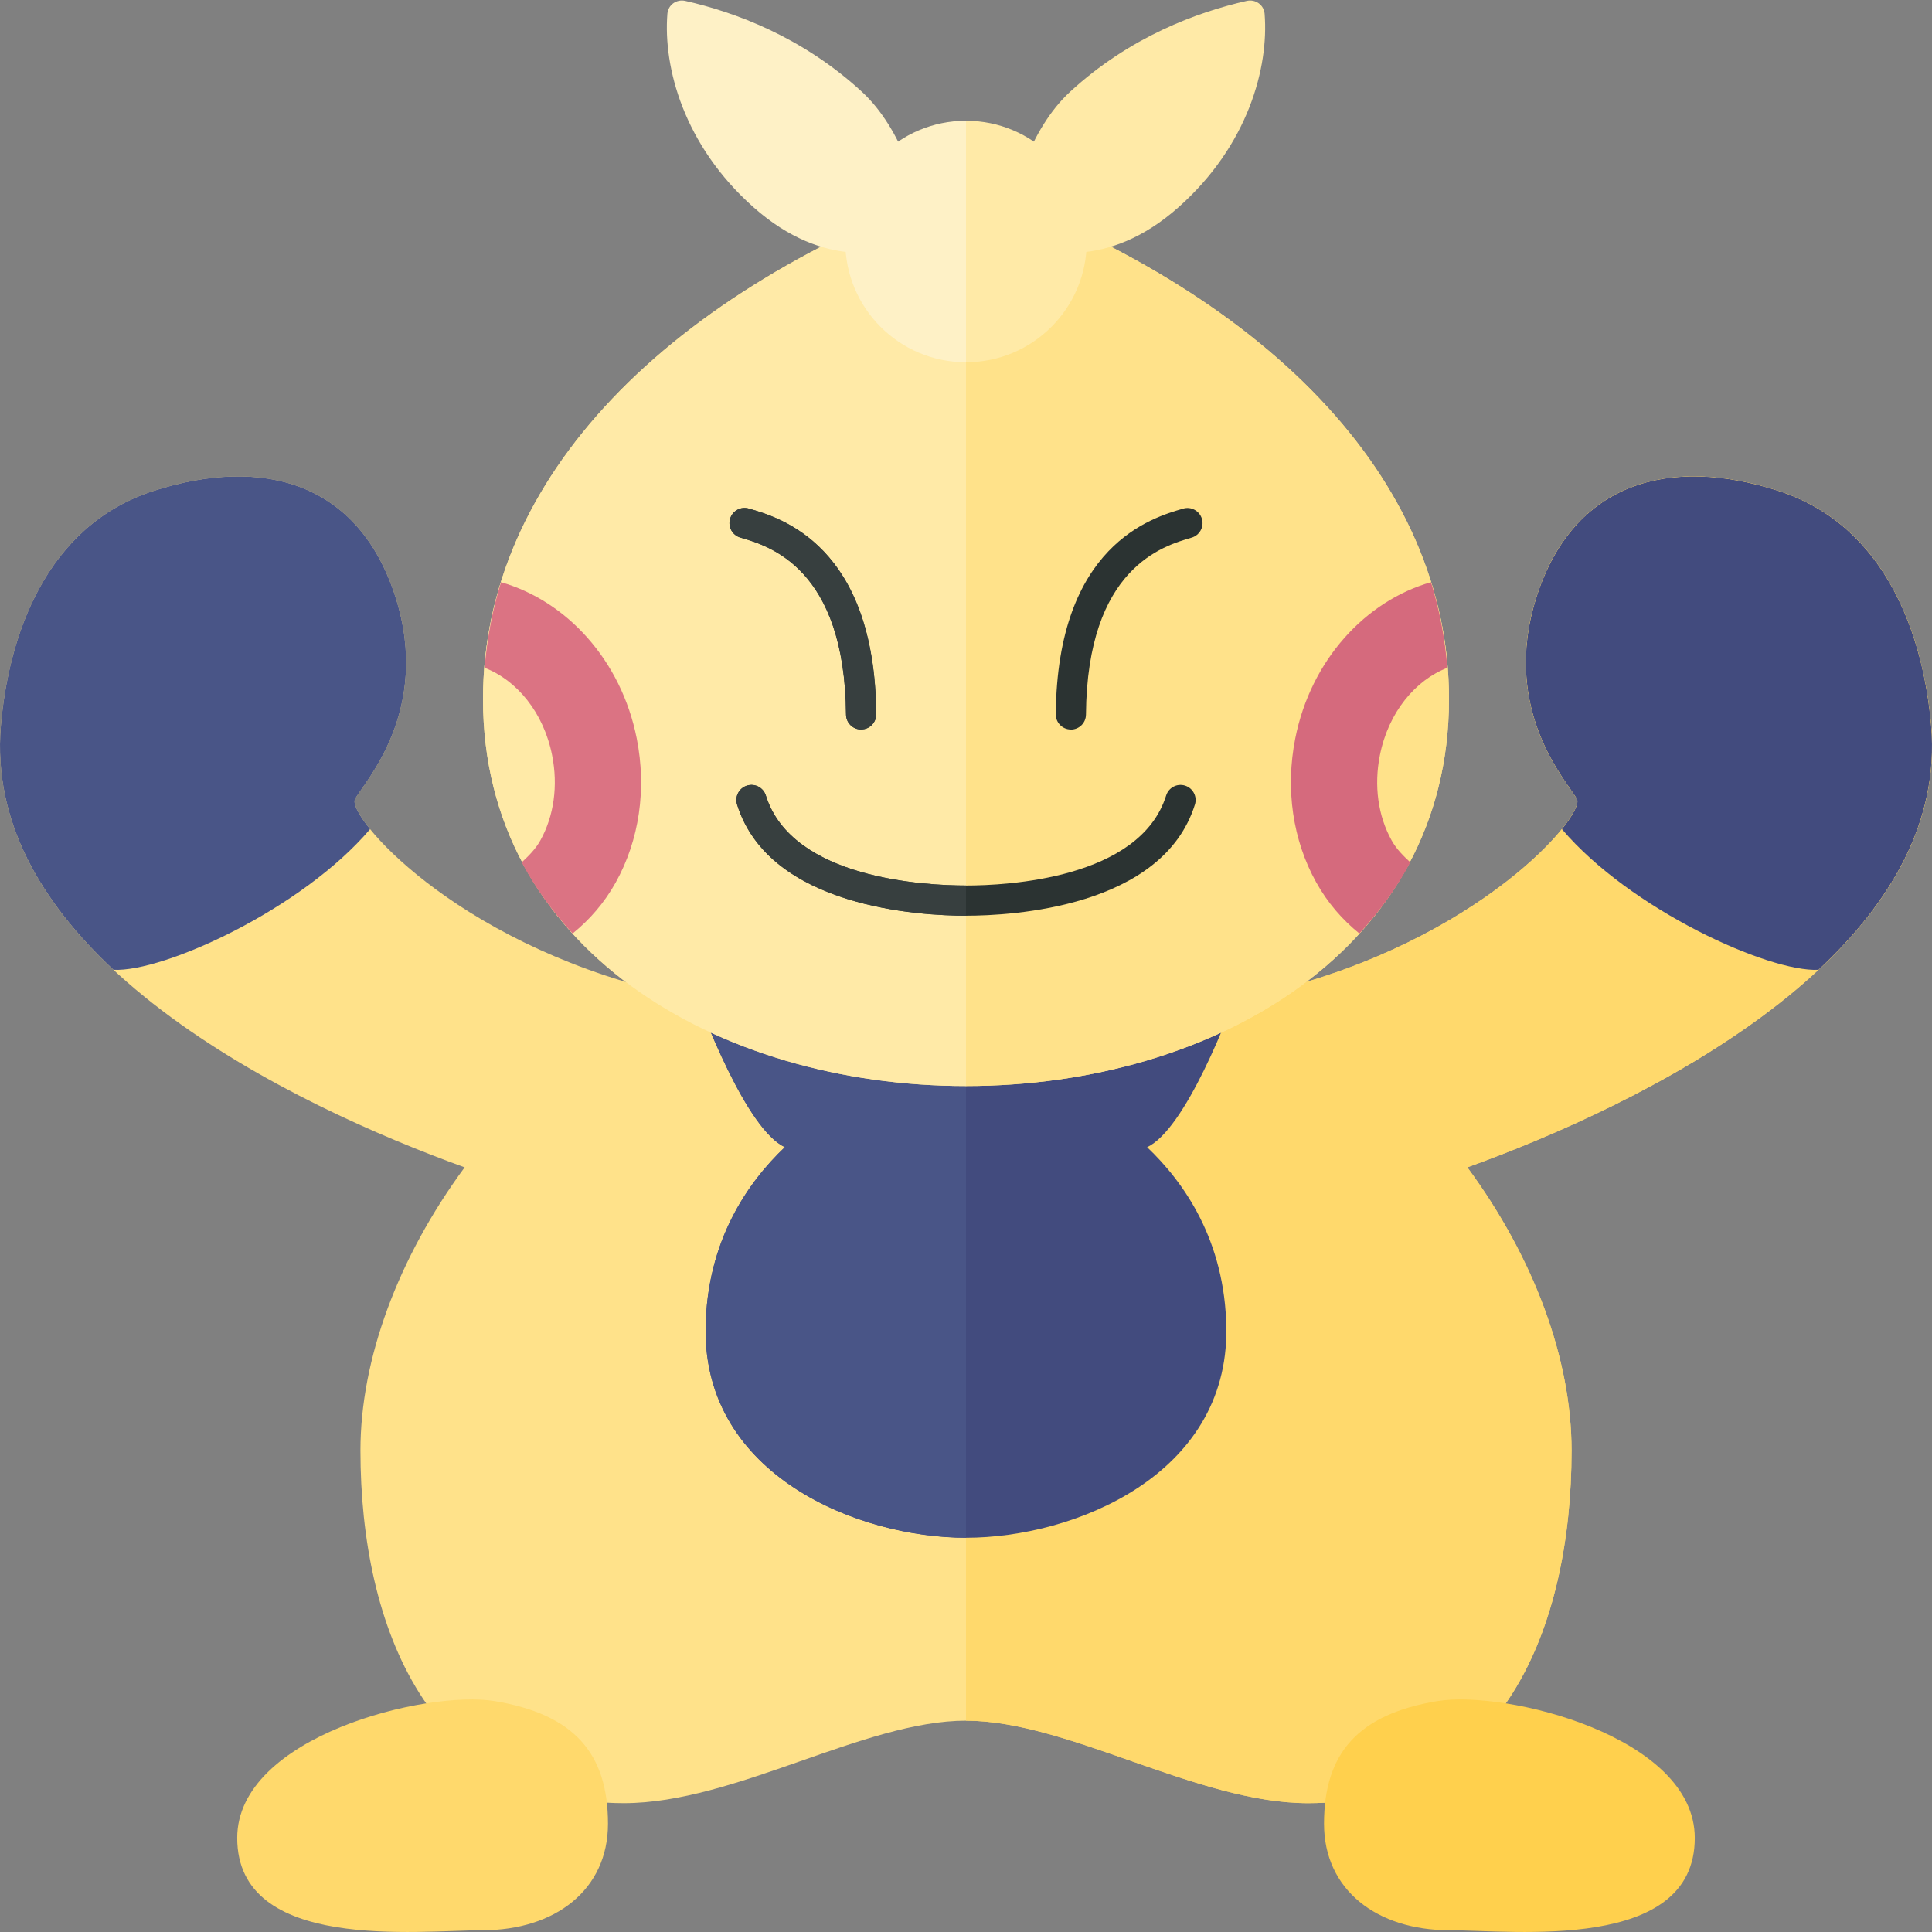 <?xml version="1.0" encoding="utf-8"?>
<!-- Generator: Adobe Illustrator 23.0.2, SVG Export Plug-In . SVG Version: 6.00 Build 0)  -->
<svg version="1.1" xmlns="http://www.w3.org/2000/svg" xmlns:xlink="http://www.w3.org/1999/xlink" x="0px" y="0px" width="32px"
	 height="32px" viewBox="0 0 32 32" enable-background="new 0 0 32 32" xml:space="preserve">
<rect x="0" y="0" width="32" height="32" fill="#808080" stroke="none"/>
<g id="labels">
	<g>
	</g>
</g>
<g id="icons">
	<g>
		<path fill="#424B7E" d="M20.625,16.062L16,17.042l-4.625-0.979c0.281,0.812,1,2.646,1.625,2.938c-0.604,0.573-1.294,1.542-1.313,3
			c-0.031,2.438,2.531,3.469,4.313,3.469s4.344-1.031,4.312-3.469c-0.019-1.458-0.708-2.427-1.312-3
			C19.625,18.708,20.344,16.875,20.625,16.062z"/>
		<g>
			<path fill="#FFE28A" d="M10.949,16.422c-3.464-0.842-5.207-2.918-5.069-3.185c0.138-0.268,1.277-1.455,0.669-3.352
				c-0.608-1.897-2.193-2.335-4-1.756c-1.807,0.579-2.413,2.436-2.535,3.901c-0.318,3.825,4.878,6.294,7.682,7.305
				c-1.104,1.499-1.726,3.179-1.726,4.69c0,2.933,1.152,5.841,4.365,5.841c1.832,0,3.976-1.366,5.665-1.366V15.006
				C14.097,15.048,12.393,15.587,10.949,16.422z"/>
			<path fill="#495587" d="M1.88,16.063c-1.19-1.11-1.997-2.456-1.866-4.033c0.122-1.465,0.728-3.322,2.535-3.901
				s3.392-0.141,4,1.756s-0.531,3.084-0.669,3.352c-0.035,0.067,0.049,0.249,0.25,0.496C5,15.062,2.709,16.104,1.88,16.063z"/>
		</g>
		<g>
			<g>
				<path fill="#FFD96C" d="M31.986,12.03c-0.122-1.465-0.728-3.322-2.535-3.901c-1.807-0.579-3.392-0.141-4,1.756
					c-0.608,1.897,0.531,3.084,0.669,3.352c0.137,0.267-1.605,2.343-5.069,3.185c-1.443-0.836-3.148-1.374-5.051-1.417V28.5
					c1.69,0,3.833,1.366,5.665,1.366c3.212,0,4.365-2.909,4.365-5.841c0-1.511-0.622-3.191-1.726-4.69
					C27.108,18.323,32.304,15.855,31.986,12.03z"/>
				<path fill="#FFD96C" d="M25.87,13.733c0.2-0.247,0.284-0.429,0.25-0.496c-0.138-0.268-1.277-1.455-0.669-3.352
					s2.193-2.335,4-1.756c1.807,0.579,2.413,2.436,2.535,3.901c0.131,1.576-0.676,2.923-1.866,4.033
					C29.291,16.104,27,15.062,25.87,13.733z"/>
			</g>
			<g>
				<path fill="#FFD96C" d="M31.986,12.03c-0.122-1.465-0.728-3.322-2.535-3.901c-1.807-0.579-3.392-0.141-4,1.756
					c-0.608,1.897,0.531,3.084,0.669,3.352c0.137,0.267-1.605,2.343-5.069,3.185c-1.443-0.836-3.148-1.374-5.051-1.417V28.5
					c1.69,0,3.833,1.366,5.665,1.366c3.212,0,4.365-2.909,4.365-5.841c0-1.511-0.622-3.191-1.726-4.69
					C27.108,18.323,32.304,15.855,31.986,12.03z"/>
				<path fill="#424B7E" d="M25.87,13.733c0.2-0.247,0.284-0.429,0.25-0.496c-0.138-0.268-1.277-1.455-0.669-3.352
					s2.193-2.335,4-1.756c1.807,0.579,2.413,2.436,2.535,3.901c0.131,1.576-0.676,2.923-1.866,4.033
					C29.291,16.104,27,15.062,25.87,13.733z"/>
			</g>
		</g>
		<path fill="#424B7E" d="M20.625,16.062L16,17.042l-4.625-0.979c0.281,0.812,1,2.646,1.625,2.938c-0.604,0.573-1.294,1.542-1.313,3
			c-0.031,2.438,2.531,3.469,4.313,3.469s4.344-1.031,4.312-3.469c-0.019-1.458-0.708-2.427-1.312-3
			C19.625,18.708,20.344,16.875,20.625,16.062z"/>
		<path fill="#495587" d="M11.375,16.062c0.281,0.812,1,2.646,1.625,2.938c-0.604,0.573-1.294,1.542-1.313,3
			c-0.031,2.438,2.531,3.469,4.313,3.469v-8.427L11.375,16.062z"/>
		<path fill="#FFE28A" d="M16,3.049c-4.95,1.768-8,4.862-8,8.53c0,4.125,3.875,6.409,8,6.409s8-2.283,8-6.409
			C24,7.911,20.95,4.817,16,3.049z"/>
		<path fill="#FFEAA7" d="M16,17.988c-4.125,0-8-2.283-8-6.409c0-3.669,3.05-6.762,8-8.53V17.988z"/>
		<path fill="#FEF1C6" d="M16,2c-1.105,0-2,0.895-2,2s0.895,2,2,2V2z"/>
		<path fill="#FEF1C6" d="M11.054,0.228c0.012-0.148,0.152-0.246,0.297-0.213C12.17,0.2,13.288,0.61,14.276,1.52
			c0.67,0.617,0.999,1.732,1.004,2.281c0.001,0.098-0.062,0.178-0.151,0.216c-0.379,0.163-1.46,0.473-2.652-0.587
			C11.327,2.407,10.983,1.118,11.054,0.228z"/>
		<path fill="#DB7383" d="M8.298,9.643c-0.143,0.46-0.232,0.934-0.271,1.418c0.529,0.202,0.978,0.739,1.118,1.45
			c0.1,0.504,0.03,1.004-0.195,1.409c-0.081,0.146-0.198,0.26-0.309,0.363c0.227,0.43,0.516,0.82,0.843,1.179
			c0.28-0.226,0.526-0.507,0.715-0.847c0.39-0.7,0.513-1.546,0.348-2.381C10.29,10.931,9.38,9.951,8.298,9.643z"/>
		<g>
			<g>
				<path fill="#373F3F" d="M14.263,12.083c-0.137,0-0.249-0.11-0.25-0.248c-0.02-2.43-1.277-2.794-1.75-2.931
					c-0.133-0.039-0.209-0.177-0.171-0.31c0.039-0.133,0.177-0.21,0.31-0.171c0.517,0.149,2.088,0.604,2.111,3.407
					c0.001,0.138-0.11,0.251-0.248,0.252C14.265,12.083,14.264,12.083,14.263,12.083z"/>
			</g>
			<g>
				<path fill="#373F3F" d="M14.263,12.083c-0.137,0-0.249-0.11-0.25-0.248c-0.02-2.43-1.277-2.794-1.75-2.931
					c-0.133-0.039-0.209-0.177-0.171-0.31c0.039-0.133,0.177-0.21,0.31-0.171c0.517,0.149,2.088,0.604,2.111,3.407
					c0.001,0.138-0.11,0.251-0.248,0.252C14.265,12.083,14.264,12.083,14.263,12.083z"/>
			</g>
		</g>
		<g>
			<g>
				<path fill="#373F3F" d="M16,14.667c-0.668,0-2.882-0.107-3.315-1.491c-0.042-0.131-0.179-0.205-0.313-0.164
					c-0.132,0.042-0.205,0.182-0.164,0.313c0.535,1.709,3.038,1.842,3.792,1.842V14.667z"/>
			</g>
			<g>
				<path fill="#373F3F" d="M16,14.667c-0.668,0-2.882-0.107-3.315-1.491c-0.042-0.131-0.179-0.205-0.313-0.164
					c-0.132,0.042-0.205,0.182-0.164,0.313c0.535,1.709,3.038,1.842,3.792,1.842V14.667z"/>
			</g>
		</g>
		<path fill="#FFE28A" d="M16,17.988c4.125,0,8-2.283,8-6.409c0-3.669-3.05-6.762-8-8.53V17.988z"/>
		<path fill="#FFEAA7" d="M16,2c1.105,0,2,0.895,2,2s-0.895,2-2,2V2z"/>
		<path fill="#FFEAA7" d="M20.946,0.228c-0.012-0.148-0.152-0.246-0.297-0.213C19.83,0.2,18.712,0.61,17.724,1.52
			c-0.67,0.617-0.999,1.732-1.004,2.281c-0.001,0.098,0.062,0.178,0.151,0.216c0.379,0.163,1.46,0.473,2.652-0.587
			C20.673,2.407,21.017,1.118,20.946,0.228z"/>
		<path fill="#D56A7D" d="M23.702,9.643c0.143,0.46,0.232,0.934,0.271,1.418c-0.529,0.202-0.978,0.739-1.118,1.45
			c-0.1,0.504-0.03,1.004,0.195,1.409c0.081,0.146,0.198,0.26,0.309,0.363c-0.227,0.43-0.516,0.82-0.843,1.179
			c-0.28-0.226-0.526-0.507-0.715-0.847c-0.39-0.7-0.513-1.546-0.348-2.381C21.71,10.931,22.62,9.951,23.702,9.643z"/>
		<g>
			<path fill="#2B3332" d="M17.735,12.083c-0.138-0.001-0.249-0.114-0.248-0.252c0.023-2.803,1.595-3.258,2.111-3.407
				c0.132-0.039,0.271,0.038,0.31,0.171c0.038,0.132-0.038,0.271-0.171,0.31c-0.473,0.137-1.73,0.5-1.75,2.931
				c-0.001,0.138-0.113,0.248-0.25,0.248C17.736,12.083,17.735,12.083,17.735,12.083z"/>
		</g>
		<path fill="#2B3332" d="M16,14.667c0.668,0,2.882-0.107,3.315-1.491c0.042-0.131,0.179-0.205,0.313-0.164
			c0.132,0.042,0.205,0.182,0.164,0.313c-0.535,1.709-3.038,1.842-3.792,1.842V14.667z"/>
		<path fill="#FFD96C" d="M3.929,30.443c0,1.896,3,1.528,4.062,1.528c1.205,0,2.079-0.67,2.079-1.764
			c0-1.172-0.567-1.813-1.875-2.031C7.071,27.989,3.929,28.756,3.929,30.443z"/>
		<path fill="#FFD04D" d="M28.071,30.443c0,1.896-3,1.528-4.062,1.528c-1.205,0-2.079-0.67-2.079-1.764
			c0-1.172,0.567-1.813,1.875-2.031C24.929,27.989,28.071,28.756,28.071,30.443z"/>
	</g>
</g>
</svg>
